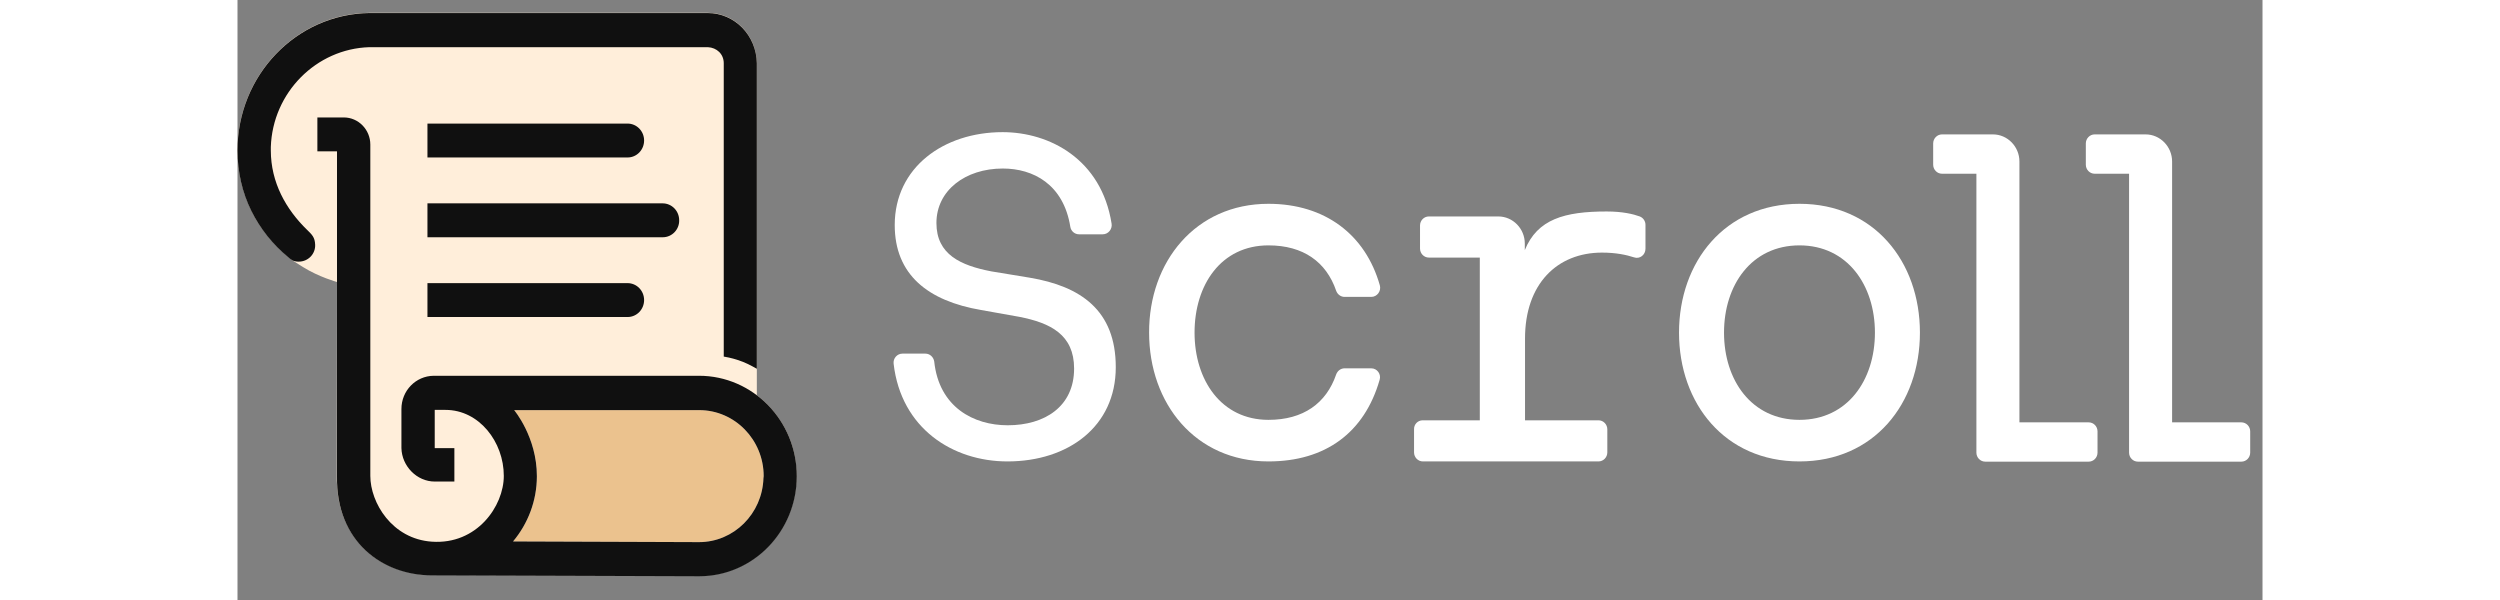 <svg width="400" height="96" viewBox="0 0 81 24" fill="none" xmlns="http://www.w3.org/2000/svg"
    class="MuiSvgIcon-root MuiSvgIcon-fontSizeMedium css-1nxs1l5 e1de0imv0" focusable="false" aria-hidden="true">
    <rect x="0" y="0" width="81" height="24" fill="#808080" stroke="none"/>
    <path
        d="M30.613 6.741C29.113 6.741 27.957 7.618 27.957 8.92C27.957 10.186 28.936 10.62 30.154 10.855L31.69 11.108C33.728 11.451 35.131 12.41 35.131 14.688C35.131 17.065 33.225 18.457 30.799 18.457C28.61 18.457 26.545 17.138 26.245 14.552C26.218 14.335 26.386 14.145 26.598 14.145H27.516C27.692 14.145 27.842 14.281 27.869 14.462C28.063 16.288 29.448 17.011 30.807 17.011C32.29 17.011 33.464 16.261 33.464 14.742C33.464 13.386 32.519 12.916 31.266 12.672L29.748 12.401C27.622 12.039 26.289 10.99 26.289 9.002C26.289 6.696 28.248 5.286 30.604 5.286C32.484 5.286 34.558 6.371 34.964 8.947C34.999 9.164 34.831 9.372 34.611 9.372H33.658C33.49 9.372 33.34 9.246 33.313 9.074C33.04 7.365 31.822 6.741 30.613 6.741Z"
        fill="#ffffff"></path>
    <path
        d="M41.238 8.152C43.506 8.152 45.121 9.39 45.694 11.415C45.756 11.641 45.588 11.876 45.35 11.876H44.282C44.132 11.876 44 11.777 43.947 11.632C43.55 10.475 42.632 9.815 41.238 9.815C39.34 9.815 38.282 11.397 38.282 13.305C38.282 15.203 39.349 16.794 41.238 16.794C42.632 16.794 43.55 16.134 43.947 14.977C44 14.832 44.132 14.733 44.282 14.733H45.35C45.588 14.733 45.756 14.968 45.685 15.194C45.077 17.309 43.515 18.457 41.238 18.457C38.317 18.457 36.464 16.143 36.464 13.305C36.455 10.475 38.317 8.152 41.238 8.152Z"
        fill="#ffffff"></path>
    <path
        d="M47.407 16.812H49.692V10.303H47.654C47.459 10.303 47.301 10.14 47.301 9.941V9.019C47.301 8.82 47.459 8.658 47.654 8.658H50.433C51.016 8.658 51.492 9.146 51.492 9.743V10.005C51.995 8.766 53.081 8.459 54.766 8.459C55.41 8.459 55.843 8.567 56.09 8.658C56.231 8.712 56.319 8.848 56.319 8.992V9.95C56.319 10.195 56.09 10.375 55.861 10.294C55.561 10.195 55.137 10.104 54.581 10.104C52.781 10.104 51.501 11.361 51.501 13.539V16.812H54.44C54.634 16.812 54.793 16.975 54.793 17.174V18.096C54.793 18.295 54.634 18.457 54.44 18.457H47.415C47.221 18.457 47.062 18.295 47.062 18.096V17.174C47.053 16.975 47.212 16.812 47.407 16.812Z"
        fill="#ffffff"></path>
    <path
        d="M57.661 13.305C57.661 10.475 59.496 8.152 62.479 8.152C65.462 8.152 67.297 10.466 67.297 13.305C67.297 16.143 65.462 18.457 62.479 18.457C59.496 18.457 57.661 16.143 57.661 13.305ZM62.479 16.794C64.394 16.794 65.497 15.212 65.497 13.305C65.497 11.406 64.394 9.815 62.479 9.815C60.564 9.815 59.461 11.397 59.461 13.305C59.461 15.212 60.564 16.794 62.479 16.794Z"
        fill="#ffffff"></path>
    <path
        d="M71.286 16.894H74.048C74.242 16.894 74.401 17.056 74.401 17.255V18.105C74.401 18.304 74.242 18.466 74.048 18.466H69.909C69.715 18.466 69.556 18.304 69.556 18.105V6.949H68.18C67.986 6.949 67.827 6.787 67.827 6.588V5.738C67.827 5.539 67.986 5.376 68.18 5.376H70.218C70.801 5.376 71.277 5.865 71.277 6.461V16.894H71.286Z"
        fill="#ffffff"></path>
    <path
        d="M77.393 16.894H80.155C80.349 16.894 80.508 17.056 80.508 17.255V18.105C80.508 18.304 80.349 18.466 80.155 18.466H76.016C75.822 18.466 75.663 18.304 75.663 18.105V6.949H74.286C74.092 6.949 73.933 6.787 73.933 6.588V5.738C73.933 5.539 74.092 5.376 74.286 5.376H76.325C76.907 5.376 77.384 5.865 77.384 6.461V16.894H77.393Z"
        fill="#ffffff"></path>
    <path
        d="M20.773 15.809V2.52C20.756 1.408 19.891 0.513 18.805 0.513H5.268C2.347 0.558 0 3.008 0 6.009C0 7.022 0.265 7.889 0.671 8.649C1.015 9.282 1.553 9.878 2.083 10.321C2.233 10.448 2.162 10.394 2.621 10.683C3.256 11.081 3.98 11.28 3.98 11.28L3.971 19.226C3.989 19.605 4.024 19.967 4.121 20.302C4.421 21.423 5.18 22.281 6.213 22.697C6.645 22.869 7.13 22.986 7.651 22.996L18.461 23.032C20.614 23.032 22.362 21.242 22.362 19.027C22.371 17.716 21.735 16.541 20.773 15.809Z"
        fill="#FFEEDA"></path>
    <path
        d="M21.038 19.126C20.994 20.546 19.855 21.685 18.461 21.685L11.022 21.658C11.613 20.953 11.975 20.039 11.975 19.045C11.975 17.481 11.066 16.405 11.066 16.405H18.47C19.891 16.405 21.047 17.59 21.047 19.045L21.038 19.126Z"
        fill="#EBC28E"></path>
    <path
        d="M2.789 9.2C1.933 8.369 1.333 7.293 1.333 6.018V5.883C1.403 3.704 3.15 1.95 5.277 1.887H18.814C19.167 1.905 19.45 2.158 19.45 2.529V14.263C19.759 14.317 19.909 14.362 20.209 14.471C20.447 14.561 20.773 14.751 20.773 14.751V2.529C20.756 1.417 19.891 0.522 18.805 0.522H5.268C2.347 0.567 0 3.017 0 6.018C0 7.763 0.777 9.255 2.047 10.303C2.136 10.376 2.215 10.466 2.444 10.466C2.842 10.466 3.124 10.14 3.106 9.788C3.097 9.49 2.974 9.381 2.789 9.2Z"
        fill="#101010"></path>
    <path
        d="M18.461 15.031H7.845C7.13 15.04 6.557 15.628 6.557 16.36V17.924C6.574 18.647 7.175 19.262 7.889 19.262H8.675V17.924H7.889V16.396C7.889 16.396 8.083 16.396 8.322 16.396C9.663 16.396 10.652 17.671 10.652 19.036C10.652 20.247 9.575 21.793 7.775 21.667C6.177 21.558 5.313 20.103 5.313 19.036V5.783C5.313 5.186 4.836 4.698 4.254 4.698H3.195V6.054H3.98V19.045C3.936 21.685 5.816 23.014 7.775 23.014L18.47 23.05C20.623 23.05 22.371 21.26 22.371 19.045C22.371 16.83 20.615 15.031 18.461 15.031ZM21.038 19.126C20.994 20.546 19.856 21.685 18.461 21.685L11.022 21.658C11.613 20.953 11.975 20.039 11.975 19.045C11.975 17.481 11.066 16.405 11.066 16.405H18.47C19.891 16.405 21.047 17.59 21.047 19.045L21.038 19.126Z"
        fill="#101010"></path>
    <path
        d="M15.602 6.299H7.598V4.943H15.602C15.964 4.943 16.264 5.241 16.264 5.621C16.264 5.991 15.973 6.299 15.602 6.299Z"
        fill="#101010"></path>
    <path
        d="M15.602 12.681H7.598V11.325H15.602C15.964 11.325 16.264 11.623 16.264 12.003C16.264 12.373 15.973 12.681 15.602 12.681Z"
        fill="#101010"></path>
    <path
        d="M17.014 9.49H7.598V8.134H17.005C17.367 8.134 17.667 8.432 17.667 8.812C17.676 9.182 17.376 9.49 17.014 9.49Z"
        fill="#101010"></path>
</svg>